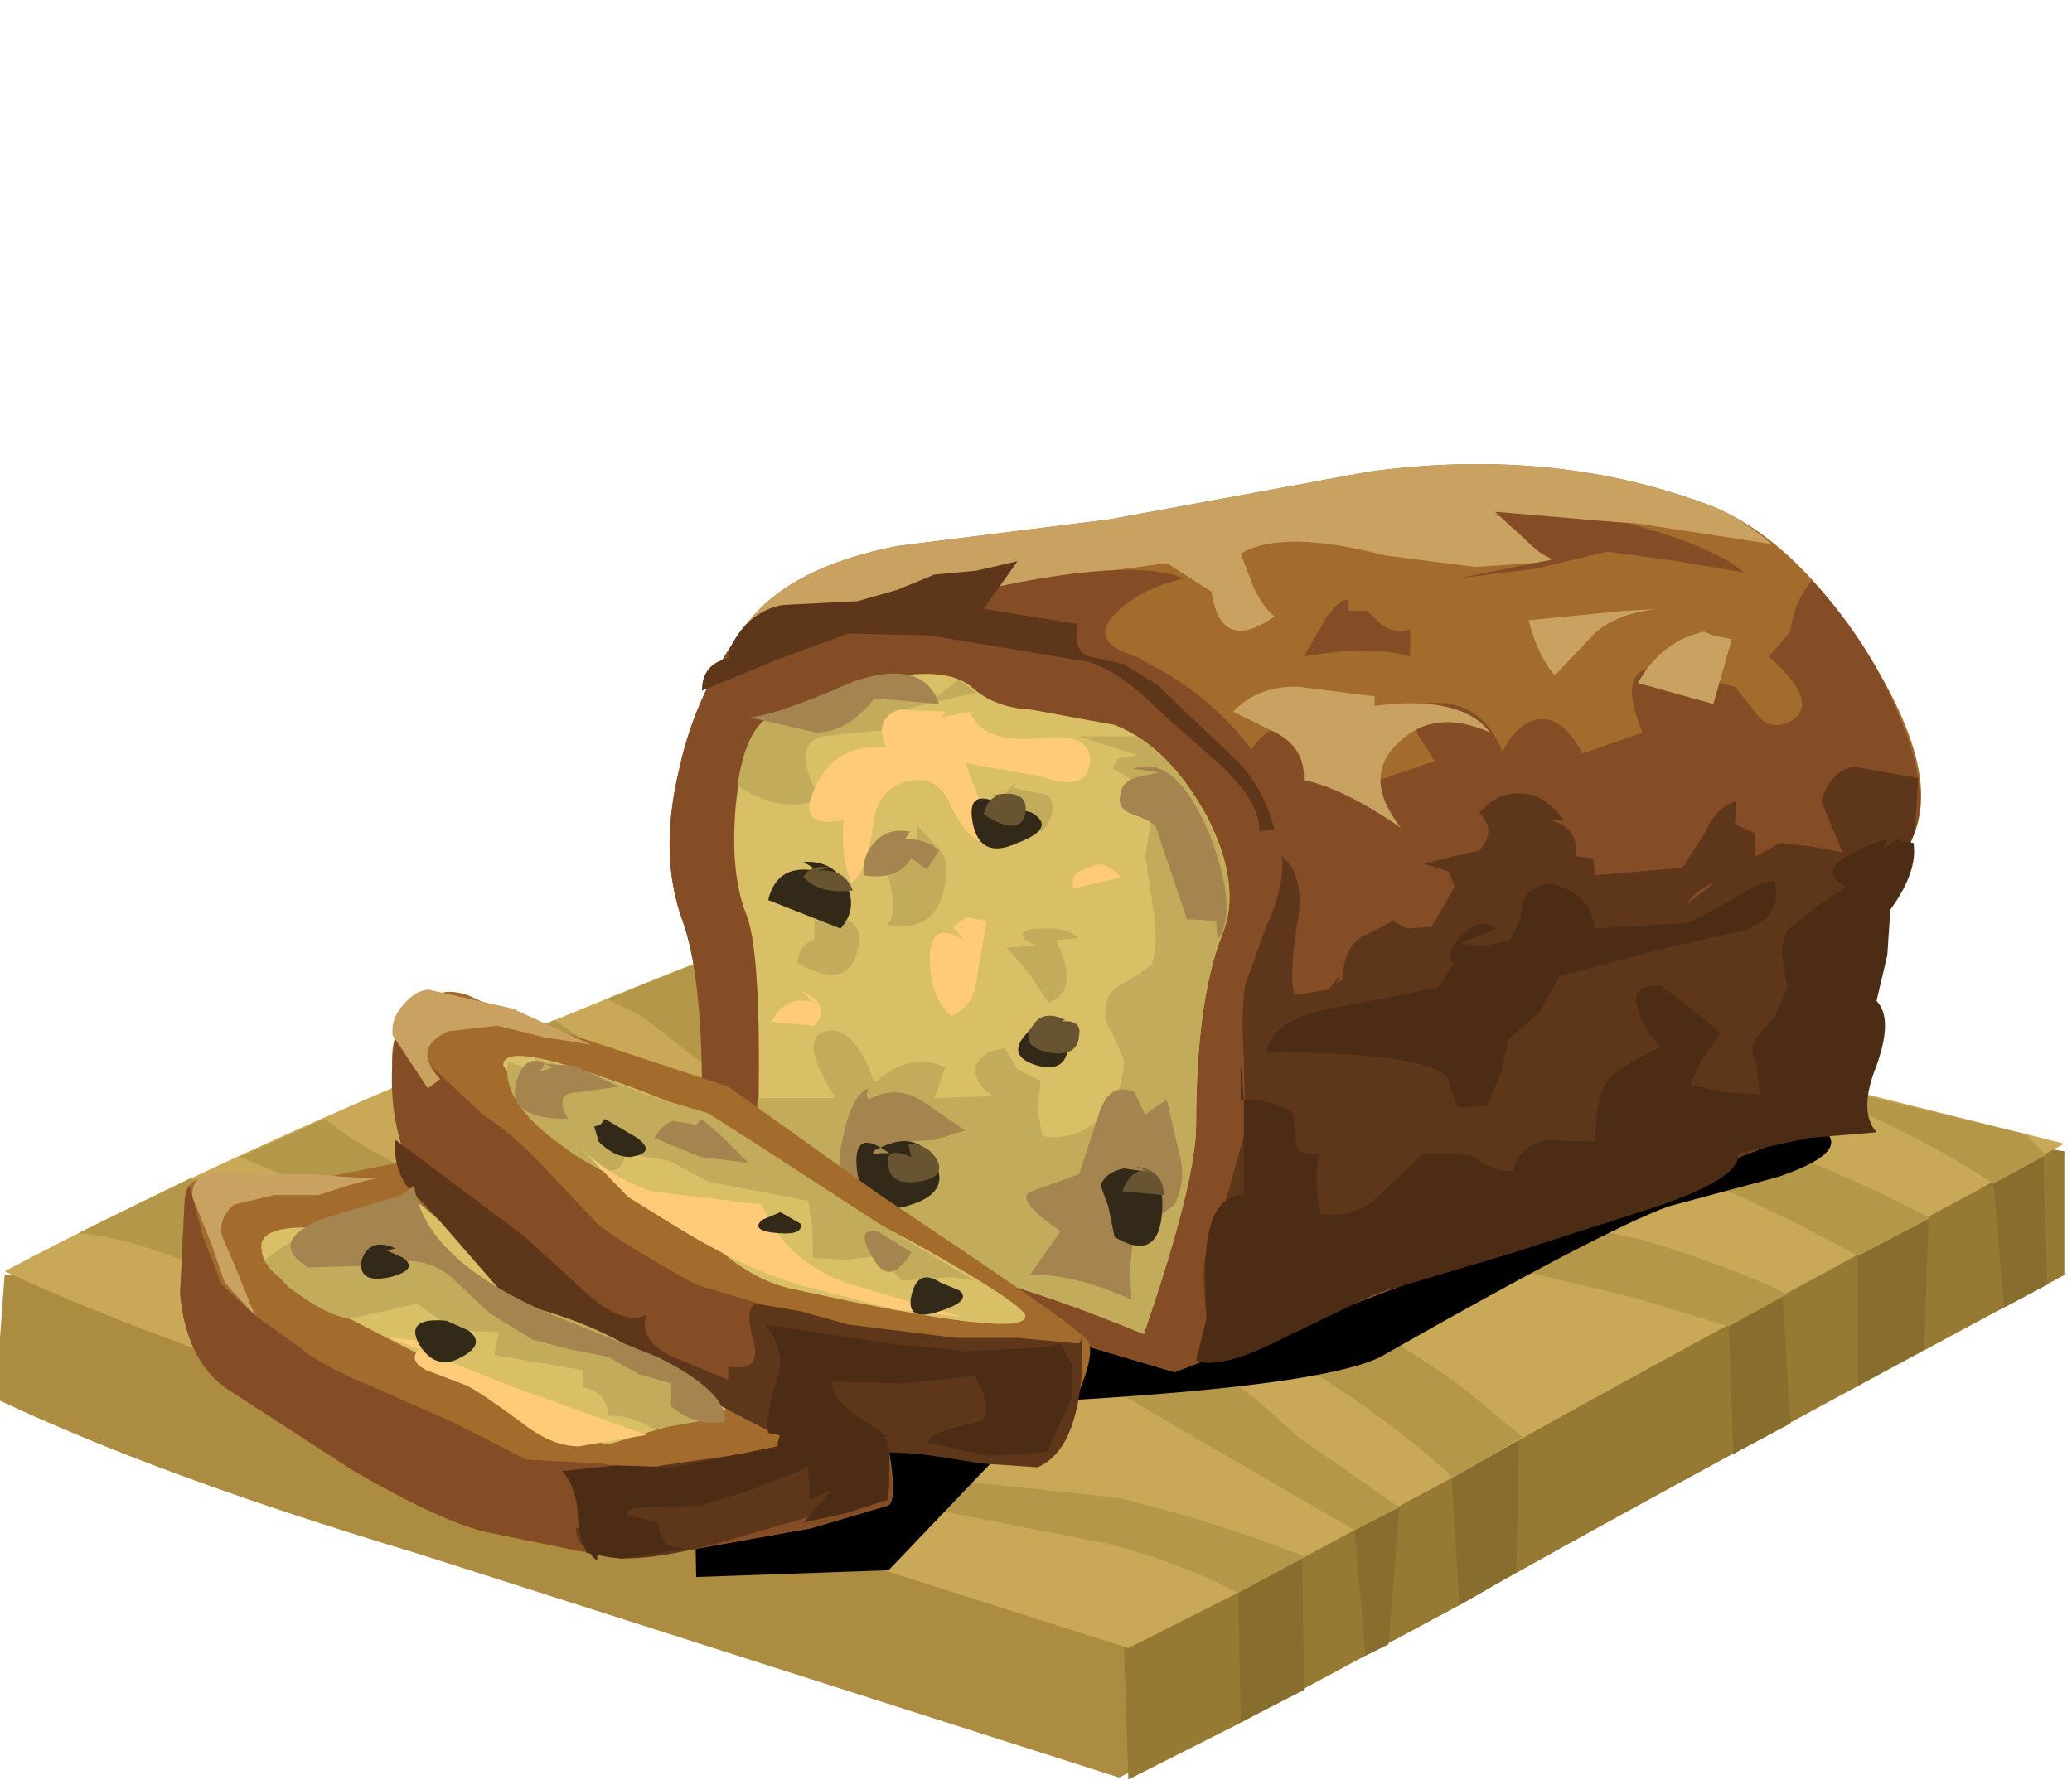 <?xml version="1.0" encoding="UTF-8" standalone="no"?>
<svg xmlns:xlink="http://www.w3.org/1999/xlink" height="38.1px" width="44.35px" xmlns="http://www.w3.org/2000/svg">
  <g transform="matrix(1.0, 0.0, 0.0, 1.0, 0.0, 0.0)">
    <use height="34.55" transform="matrix(0.659, 0.0, 0.0, 0.815, 0.0, 9.936)" width="67.05" xlink:href="#sprite0"/>
  </g>
  <defs>
    <g id="sprite0" transform="matrix(1.0, 0.0, 0.0, 1.0, 0.0, 7.75)">
      <use height="24.0" transform="matrix(1.0, 0.0, 0.0, 1.0, 0.0, 2.8)" width="67.05" xlink:href="#shape0"/>
      <use height="11.4" transform="matrix(1.25, 0.0, 0.0, 1.194, 22.55, 8.05)" width="29.55" xlink:href="#sprite1"/>
      <use height="28.8" transform="matrix(1.0, 0.0, 0.0, 1.0, 5.85, -7.75)" width="56.55" xlink:href="#shape2"/>
    </g>
    <g id="shape0" transform="matrix(1.0, 0.0, 0.0, 1.0, 0.0, -2.8)">
      <path d="M36.35 26.75 L13.5 20.85 Q5.25 18.85 0.0 16.85 L0.0 15.2 0.15 13.55 Q6.65 12.9 19.3 9.5 L30.6 6.2 66.8 13.55 Q52.1 19.85 47.15 22.15 L39.9 25.3 36.35 26.75" fill="#ab8c41" fill-rule="evenodd" stroke="none"/>
      <path d="M36.5 23.15 Q36.5 17.45 25.65 15.6 L14.85 14.9 28.2 10.95 Q34.7 10.35 33.45 8.25 L30.9 6.25 46.9 7.8 67.05 10.3 67.05 13.55 Q52.4 19.9 47.45 22.2 L40.2 25.35 36.65 26.8 36.5 23.15" fill="#967a33" fill-rule="evenodd" stroke="none"/>
      <path d="M56.15 14.9 L55.4 14.9 50.75 16.6 50.05 16.85 Q49.35 17.2 49.35 17.4 L49.25 21.35 47.45 22.2 47.4 22.2 47.15 18.85 46.05 18.6 45.4 19.4 45.45 19.65 45.1 23.25 44.35 23.55 44.0 20.25 42.3 20.9 42.35 24.45 40.3 25.3 40.2 21.15 46.7 11.3 65.6 10.0 66.35 10.1 66.5 13.8 65.1 14.4 64.75 11.15 62.65 11.75 62.5 15.5 60.35 16.45 60.35 13.05 57.85 13.45 58.15 17.45 56.3 18.25 56.15 14.9" fill="#876e2e" fill-rule="evenodd" stroke="none"/>
      <path d="M36.65 23.35 L13.75 17.45 Q5.5 15.45 0.15 13.45 6.95 10.55 15.5 7.7 24.05 4.8 30.9 2.8 L67.05 10.1 Q52.4 16.45 47.45 18.75 L40.2 21.9 36.65 23.35" fill="#c9a958" fill-rule="evenodd" stroke="none"/>
      <path d="M21.7 8.85 Q23.65 10.15 22.05 10.65 L17.15 10.5 Q14.2 9.8 12.7 8.65 L14.6 8.0 15.85 8.75 Q17.35 9.55 18.9 9.55 20.4 9.5 19.95 8.9 19.65 8.35 17.05 7.2 L18.0 6.85 21.7 8.85" fill="#b5974a" fill-rule="evenodd" stroke="none"/>
      <path d="M42.15 17.8 L45.45 19.65 44.0 20.25 39.3 18.05 34.45 15.75 Q32.7 14.9 24.9 14.25 L15.05 12.85 7.8 10.45 10.55 9.45 Q12.3 10.6 16.1 11.75 19.05 12.65 24.8 12.9 L32.45 13.45 37.4 14.95 Q39.75 15.95 42.15 17.8" fill="#b5974a" fill-rule="evenodd" stroke="none"/>
      <path d="M42.4 20.95 L40.2 21.9 Q38.35 21.1 35.95 20.6 L30.25 19.7 21.25 18.55 Q16.3 17.85 13.0 16.4 9.75 14.7 7.7 13.85 4.8 12.6 2.55 12.45 L6.2 11.0 Q9.75 12.25 11.2 13.05 13.2 14.25 15.5 15.15 18.3 16.3 22.95 17.65 26.75 18.75 30.5 18.9 L36.3 19.4 Q39.4 20.0 42.4 20.95" fill="#b5974a" fill-rule="evenodd" stroke="none"/>
      <path d="M35.1 12.0 Q42.7 13.65 47.5 16.5 L49.45 17.8 47.45 18.75 47.15 18.85 46.9 18.65 Q44.7 17.05 41.5 15.55 37.2 13.65 32.8 12.7 28.9 11.9 25.35 9.6 L20.85 6.75 19.7 6.3 22.5 5.4 24.8 7.5 Q28.05 10.5 35.1 12.0" fill="#b5974a" fill-rule="evenodd" stroke="none"/>
      <path d="M65.8 9.85 L66.45 10.4 64.75 11.15 Q62.35 9.85 57.8 8.3 L65.8 9.85" fill="#b5974a" fill-rule="evenodd" stroke="none"/>
      <path d="M38.55 4.4 L40.65 5.25 Q42.9 6.0 45.75 5.8 L51.0 6.9 47.4 6.9 42.6 6.65 Q39.95 6.35 37.6 5.25 L33.05 3.25 38.55 4.4" fill="#b5974a" fill-rule="evenodd" stroke="none"/>
      <path d="M60.35 13.05 Q55.4 10.85 51.75 10.05 L45.35 9.45 40.15 8.95 35.95 7.3 31.3 5.1 Q29.45 4.3 27.4 3.85 L29.05 3.35 32.15 4.3 36.1 6.0 Q39.35 7.4 41.35 7.8 L47.75 8.5 55.7 9.7 Q59.0 10.5 62.7 12.05 L60.35 13.05" fill="#b5974a" fill-rule="evenodd" stroke="none"/>
      <path d="M53.25 12.6 Q56.3 13.35 58.05 14.05 L56.15 14.9 53.1 14.15 45.1 12.6 Q39.45 11.4 36.7 10.4 34.15 9.5 31.65 8.15 L27.8 6.15 Q26.15 5.5 23.85 4.95 L26.65 4.1 28.45 4.9 38.05 9.6 Q40.2 10.65 45.1 11.3 L53.25 12.6" fill="#b5974a" fill-rule="evenodd" stroke="none"/>
      <path d="M22.5 16.3 Q21.4 15.15 25.1 15.35 29.8 15.65 33.45 16.65 L28.8 16.05 Q25.9 16.0 25.55 16.45 25.25 16.85 26.65 17.1 L29.3 17.3 Q30.9 17.45 28.85 16.65 L30.5 16.95 33.0 17.6 Q34.1 18.05 32.5 18.3 L27.35 18.0 Q23.5 17.45 22.5 16.3" fill="#b5974a" fill-rule="evenodd" stroke="none"/>
    </g>
    <g id="sprite1" transform="matrix(1.0, 0.0, 0.0, 1.0, 0.0, 0.0)">
      <use height="11.4" transform="matrix(1.0, 0.0, 0.0, 1.0, 0.0, 0.0)" width="29.55" xlink:href="#shape1"/>
    </g>
    <g id="shape1" transform="matrix(1.0, 0.0, 0.0, 1.0, 0.0, 0.0)">
      <path d="M28.15 2.45 L25.3 3.1 Q23.55 3.65 17.95 6.35 16.7 7.0 9.95 7.35 8.2 8.25 7.7 8.75 L5.05 11.1 0.05 11.25 0.0 9.0 6.95 5.85 27.55 0.0 29.45 1.5 Q29.9 1.95 28.15 2.45" fill="#000000" fill-rule="evenodd" stroke="none"/>
    </g>
    <g id="shape2" transform="matrix(1.0, 0.0, 0.0, 1.0, -5.85, 7.75)">
      <path d="M60.55 9.2 L38.15 16.1 22.65 12.4 Q23.2 6.5 22.15 4.2 21.4 2.5 22.05 0.3 22.6 -1.8 24.25 -3.55 25.65 -5.05 29.15 -5.6 L36.05 -6.3 44.45 -7.55 Q50.3 -8.2 55.25 -6.75 58.15 -5.95 60.6 -2.85 63.0 0.2 62.2 1.9 L61.05 4.2 60.55 9.2" fill="#a36b2c" fill-rule="evenodd" stroke="none"/>
      <path d="M57.45 -2.7 L58.15 -3.35 Q58.25 -4.1 58.85 -4.7 60.7 -3.1 61.65 -1.2 62.7 0.75 62.2 1.9 L61.05 4.2 60.55 9.2 38.15 16.1 24.75 12.9 23.9 10.8 22.8 8.75 Q22.8 5.65 22.15 4.2 21.4 2.5 22.05 0.3 22.6 -1.8 24.25 -3.55 L25.95 -4.7 Q27.65 -5.1 29.1 -4.7 30.85 -4.3 30.9 -3.05 33.0 -3.95 36.1 -2.95 39.0 -2.05 40.65 -0.25 41.4 -1.25 43.45 -0.9 L43.8 -0.05 44.25 0.7 46.6 0.05 46.05 -0.65 45.85 -1.4 Q48.0 -1.8 48.8 -0.2 49.35 -1.05 50.1 -1.05 50.8 -1.05 51.4 -0.15 L53.35 -0.7 Q52.45 -2.45 53.9 -2.4 L56.35 -1.9 57.0 -1.25 Q57.4 -0.75 58.05 -0.95 59.25 -1.4 57.45 -2.7" fill="#854d25" fill-rule="evenodd" stroke="none"/>
      <path d="M31.85 13.6 L27.35 12.4 24.55 11.6 Q24.85 5.35 24.25 4.1 23.7 3.0 23.9 1.2 24.15 -0.8 25.1 -1.15 30.15 -2.85 31.55 -1.9 32.3 -1.35 33.5 -1.3 L36.2 -0.9 Q37.95 -0.35 39.2 1.5 40.35 3.3 39.7 4.6 38.85 6.35 38.85 9.6 38.85 11.1 37.15 15.1 34.15 14.1 31.85 13.6" fill="#d9c067" fill-rule="evenodd" stroke="none"/>
      <path d="M55.25 -6.75 Q56.3 -6.5 57.55 -5.65 L53.1 -6.2 48.55 -6.4 Q50.2 -6.5 50.75 -5.2 L47.9 -5.05 45.0 -5.35 Q41.65 -6.05 40.3 -5.4 L40.7 -4.55 Q41.0 -4.0 41.4 -3.75 39.65 -2.75 39.35 -4.4 L37.9 -5.15 36.05 -4.95 34.15 -4.65 Q35.15 -3.25 35.65 -2.95 34.75 -2.25 33.7 -2.65 L31.85 -3.45 30.1 -3.4 28.6 -3.6 Q26.5 -2.95 24.25 -2.95 L24.25 -3.15 23.95 -3.15 24.25 -3.55 Q25.65 -5.05 29.15 -5.6 L36.05 -6.3 44.45 -7.55 Q50.3 -8.2 55.25 -6.75" fill="#c9a160" fill-rule="evenodd" stroke="none"/>
      <path d="M30.35 -4.15 Q36.5 -5.4 38.45 -4.75 36.95 -4.45 36.2 -3.8 35.3 -3.05 37.05 -2.65 L37.65 -1.0 Q36.1 -1.95 31.55 -2.55 L25.4 -2.4 25.4 -2.9 27.85 -3.1 30.3 -3.45 30.35 -4.15" fill="#854d25" fill-rule="evenodd" stroke="none"/>
      <path d="M54.5 -5.2 L52.2 -5.45 49.85 -5.0 47.35 -4.75 50.45 -5.25 Q50.05 -5.35 49.5 -5.8 L48.55 -6.5 52.85 -6.2 Q55.65 -5.6 56.65 -4.9 L54.5 -5.2" fill="#854d25" fill-rule="evenodd" stroke="none"/>
      <path d="M43.8 -3.9 L44.4 -3.9 44.85 -3.55 Q45.2 -3.3 45.8 -3.4 L45.8 -2.7 Q44.55 -3.0 42.35 -2.7 L43.1 -3.75 Q43.9 -4.55 43.8 -3.9" fill="#854d25" fill-rule="evenodd" stroke="none"/>
      <path d="M44.65 -1.65 L44.65 -1.4 Q47.45 -1.7 48.4 -0.7 46.6 -1.35 45.45 -0.45 44.2 0.45 45.5 1.8 43.6 0.75 42.35 0.55 42.4 -0.35 41.3 -0.75 L40.05 -1.25 Q40.9 -1.95 42.2 -1.9 L44.65 -1.65" fill="#c9a160" fill-rule="evenodd" stroke="none"/>
      <path d="M49.65 -3.65 L52.8 -3.9 52.85 -3.9 53.9 -3.95 Q52.6 -3.85 51.85 -3.35 L50.5 -2.2 Q49.95 -2.7 49.65 -3.65" fill="#c9a160" fill-rule="evenodd" stroke="none"/>
      <path d="M55.35 -3.35 L55.65 -3.25 56.25 -3.15 55.65 -1.45 53.2 -2.0 Q53.95 -3.1 55.35 -3.35" fill="#c9a160" fill-rule="evenodd" stroke="none"/>
      <path d="M57.8 2.2 L58.9 2.3 59.85 2.45 59.15 1.1 Q59.5 0.25 60.25 0.2 L62.3 0.5 62.2 1.9 61.05 4.2 60.55 9.2 39.3 15.7 Q39.0 13.4 39.15 13.1 39.25 12.55 39.85 11.5 L40.45 9.75 40.4 7.85 Q40.3 6.6 40.45 5.9 L41.15 4.35 Q41.7 3.4 41.65 2.55 42.4 3.1 42.15 4.25 41.85 5.75 42.05 6.2 L43.15 6.05 43.55 5.65 43.4 5.9 Q44.5 5.2 45.5 5.55 45.95 4.85 48.9 4.3 51.8 3.75 52.55 4.25 53.35 3.3 54.65 3.9 L56.05 3.0 57.8 2.2" fill="#5e371b" fill-rule="evenodd" stroke="none"/>
      <path d="M54.65 2.85 L55.4 1.9 Q55.75 1.25 56.4 1.1 L56.35 1.7 57.0 1.95 57.0 3.2 55.65 3.25 Q54.9 3.5 54.65 4.05 52.85 4.0 49.15 4.95 45.45 5.95 43.6 5.9 43.6 5.05 44.15 4.7 L45.25 4.25 45.7 4.45 46.5 4.4 47.25 3.35 47.05 2.95 46.25 2.75 47.2 2.55 48.05 2.4 Q48.45 2.05 48.3 1.7 L48.05 1.4 Q48.6 0.9 49.3 0.9 50.1 0.85 50.8 1.6 L50.35 1.6 50.7 1.7 Q51.25 1.95 51.2 2.55 L51.75 2.6 51.8 3.05 54.65 2.85" fill="#5e371b" fill-rule="evenodd" stroke="none"/>
      <path d="M36.15 0.25 Q36.25 -0.05 36.5 -0.05 L36.95 -0.1 35.05 -0.6 36.9 -0.6 Q38.45 0.2 39.35 1.8 40.3 3.45 39.7 4.6 38.85 6.35 38.85 9.6 38.85 11.1 37.15 15.1 34.15 14.1 31.85 13.6 L27.35 12.4 24.55 11.6 24.6 8.9 27.15 8.9 Q25.9 7.35 26.8 7.15 27.75 6.95 28.4 8.5 29.6 7.65 30.7 8.1 L30.35 8.9 32.25 8.85 Q31.6 8.5 31.7 8.05 31.9 7.65 32.65 7.6 L33.05 8.15 33.8 8.45 33.7 9.2 33.85 9.9 Q34.95 10.05 35.75 9.4 36.5 8.75 36.5 7.9 L36.1 7.15 Q35.75 6.75 36.0 6.25 36.1 6.0 36.7 5.8 L37.4 5.4 Q37.65 4.85 37.45 3.9 L37.2 2.55 37.45 1.25 Q37.4 0.8 36.15 0.25" fill="#c2ac5c" fill-rule="evenodd" stroke="none"/>
      <path d="M33.65 4.9 L33.3 4.75 Q33.0 4.45 33.8 4.45 34.65 4.4 35.0 4.7 L34.3 4.75 Q35.1 6.1 34.05 6.4 L33.4 5.6 32.7 4.95 33.65 4.9" fill="#c2ac5c" fill-rule="evenodd" stroke="none"/>
      <path d="M31.15 -2.1 L31.7 -1.75 29.05 -1.25 29.15 -0.8 26.7 -0.6 Q25.65 -0.35 26.65 1.05 25.35 1.45 23.95 0.7 24.25 -0.9 25.1 -1.15 L28.85 -2.2 Q29.9 -2.1 30.35 -1.6 L31.15 -2.1" fill="#c2ac5c" fill-rule="evenodd" stroke="none"/>
      <path d="M29.8 2.1 L29.8 1.75 30.55 2.4 Q30.85 2.75 30.7 3.25 30.45 4.6 28.8 4.35 29.2 4.1 28.8 2.9 28.5 2.0 29.8 2.1" fill="#c2ac5c" fill-rule="evenodd" stroke="none"/>
      <path d="M33.05 0.6 L32.9 0.75 34.05 0.95 Q34.4 1.35 33.85 1.9 33.0 1.8 32.7 1.4 32.3 1.0 33.05 0.6" fill="#c2ac5c" fill-rule="evenodd" stroke="none"/>
      <path d="M26.45 4.75 L26.45 4.25 Q28.2 3.95 27.85 5.05 27.5 6.1 25.9 5.35 25.95 4.85 26.45 4.75" fill="#c2ac5c" fill-rule="evenodd" stroke="none"/>
      <path d="M30.7 -1.25 L30.6 -1.1 31.5 -1.25 Q31.9 -0.4 33.8 -0.55 35.45 -0.7 35.4 0.05 35.35 0.9 33.8 0.45 L31.35 0.1 31.85 1.15 32.05 2.2 Q31.5 2.2 30.9 1.25 30.45 0.35 29.4 0.6 28.45 0.8 28.35 1.8 28.15 2.95 27.65 3.25 27.3 2.55 27.4 1.6 25.8 1.85 26.5 0.7 27.2 -0.45 28.8 -0.3 28.35 -1.05 29.2 -1.3 L30.7 -1.25" fill="#ffcb79" fill-rule="evenodd" stroke="none"/>
      <path d="M31.3 4.75 L30.95 4.4 31.4 4.15 32.05 4.25 31.75 5.6 Q31.7 6.45 30.9 6.75 30.2 6.25 30.2 5.25 30.2 4.2 31.3 4.75" fill="#ffcb79" fill-rule="evenodd" stroke="none"/>
      <path d="M35.65 2.75 Q36.1 2.8 36.4 3.1 L34.85 3.4 Q34.8 3.05 35.05 2.95 L35.65 2.75" fill="#ffcb79" fill-rule="evenodd" stroke="none"/>
      <path d="M26.45 6.4 L26.05 6.1 Q27.05 6.45 26.45 7.0 L25.05 6.9 Q25.55 6.15 26.45 6.4" fill="#ffcb79" fill-rule="evenodd" stroke="none"/>
      <path d="M29.55 1.9 L29.4 2.1 Q30.1 2.1 30.5 2.4 L30.1 2.9 29.6 2.6 Q29.15 3.2 28.05 3.05 28.0 2.5 28.45 2.15 28.85 1.8 29.55 1.9" fill="#a6844f" fill-rule="evenodd" stroke="none"/>
      <path d="M24.35 -1.1 Q25.2 -1.15 27.75 -2.05 30.0 -2.65 30.5 -1.45 L28.4 -1.6 Q27.55 -0.7 26.5 -0.7 L24.35 -1.1" fill="#a6844f" fill-rule="evenodd" stroke="none"/>
      <path d="M37.65 0.35 L36.8 0.25 Q38.15 -0.15 39.25 1.9 40.25 3.95 39.55 4.75 L39.5 4.25 38.55 4.2 37.55 1.8 Q37.5 1.65 36.8 1.45 36.25 1.3 36.4 0.9 36.45 0.55 37.05 0.45 L37.65 0.35" fill="#a6844f" fill-rule="evenodd" stroke="none"/>
      <path d="M36.85 8.75 L37.2 9.35 Q37.4 9.2 37.9 8.95 L38.3 10.35 Q38.55 11.05 38.15 11.7 L37.5 12.1 Q36.95 12.3 36.8 12.6 L36.7 13.4 36.75 14.2 Q34.85 13.5 33.45 13.55 L34.45 12.4 Q32.9 11.55 33.5 11.35 L35.05 10.9 35.7 9.3 Q36.05 8.45 36.85 8.75" fill="#a6844f" fill-rule="evenodd" stroke="none"/>
      <path d="M31.35 9.75 L30.35 10.0 29.3 10.05 Q29.05 10.2 29.25 10.85 29.45 11.35 28.4 11.4 26.95 11.45 27.35 10.05 27.65 8.8 28.2 8.65 L28.15 8.8 28.2 8.95 Q29.05 8.55 29.9 8.95 L31.35 9.75" fill="#a6844f" fill-rule="evenodd" stroke="none"/>
      <path d="M24.7 9.6 L24.55 9.4 Q25.3 9.5 25.7 9.9 25.1 10.55 24.15 10.4 24.05 10.05 24.25 9.85 L24.7 9.6" fill="#a6844f" fill-rule="evenodd" stroke="none"/>
      <path d="M37.4 10.85 L37.25 10.9 Q37.8 10.9 37.75 11.85 37.65 13.25 36.2 12.55 L36.0 11.75 35.75 11.2 Q35.9 10.85 36.5 10.75 L37.4 10.85" fill="#332918" fill-rule="evenodd" stroke="none"/>
      <path d="M28.6 10.2 Q29.75 9.75 30.3 10.5 30.95 11.35 29.6 11.7 28.2 12.1 27.85 10.9 27.65 9.75 28.6 10.2 L28.45 10.25 Q28.2 10.4 28.6 10.35 L28.9 10.35 28.6 10.2" fill="#332918" fill-rule="evenodd" stroke="none"/>
      <path d="M34.45 6.85 Q34.75 7.05 34.7 7.5 34.65 8.25 33.7 8.05 32.65 7.8 33.35 7.2 33.75 6.8 34.35 6.85 L34.45 6.85" fill="#332918" fill-rule="evenodd" stroke="none"/>
      <path d="M26.6 2.95 L26.1 2.7 Q27.0 2.65 27.45 3.25 27.9 3.9 27.3 4.45 L24.95 3.7 Q25.25 2.7 26.6 2.95" fill="#332918" fill-rule="evenodd" stroke="none"/>
      <path d="M32.55 1.2 L33.5 1.4 Q34.35 1.8 33.05 2.2 31.85 2.65 31.6 1.7 31.35 0.7 32.55 1.2" fill="#332918" fill-rule="evenodd" stroke="none"/>
      <path d="M27.0 2.85 L26.4 2.95 Q27.4 2.8 27.7 3.45 26.6 3.55 26.1 3.1 26.3 2.75 27.0 2.85" fill="#695431" fill-rule="evenodd" stroke="none"/>
      <path d="M31.95 1.45 Q32.1 0.95 32.55 0.95 L32.25 0.95 Q33.45 0.75 33.3 1.45 33.1 2.05 31.95 1.45" fill="#695431" fill-rule="evenodd" stroke="none"/>
      <path d="M37.4 10.85 L36.9 10.7 Q37.8 10.8 37.8 11.45 L36.45 11.35 Q36.8 10.65 37.4 10.85" fill="#695431" fill-rule="evenodd" stroke="none"/>
      <path d="M29.6 10.45 L29.5 10.1 Q30.15 10.1 30.45 10.55 30.7 11.0 29.8 11.1 28.9 11.2 28.85 10.65 28.75 10.15 29.6 10.45" fill="#695431" fill-rule="evenodd" stroke="none"/>
      <path d="M34.6 6.85 L34.35 6.9 Q35.15 6.8 35.05 7.25 35.0 7.85 34.05 7.7 33.15 7.55 33.5 7.05 33.85 6.55 34.6 6.85" fill="#695431" fill-rule="evenodd" stroke="none"/>
      <path d="M59.95 3.35 Q59.05 2.95 60.1 2.5 60.6 2.25 61.3 2.1 L61.15 2.35 61.75 2.05 61.7 2.15 62.15 2.2 Q62.3 2.95 61.4 3.95 L61.3 5.15 60.95 6.35 Q61.5 6.8 60.95 8.05 60.35 9.25 60.95 9.8 L58.75 9.95 56.45 10.35 Q56.6 11.05 53.25 11.9 L49.0 13.0 44.65 14.05 41.7 15.2 Q39.65 16.05 38.85 15.8 L39.2 14.65 39.15 13.45 Q39.15 11.45 40.4 11.45 L40.4 8.95 Q41.5 8.95 42.0 9.3 L42.1 10.05 Q42.1 10.45 42.85 10.35 42.65 11.05 42.9 11.95 44.1 12.05 44.8 11.45 L46.25 10.35 47.8 10.4 Q48.6 10.9 49.15 10.8 49.3 10.2 50.2 10.0 L51.8 10.05 Q51.85 8.8 52.2 8.45 52.45 8.15 53.95 7.55 53.35 7.1 53.2 6.55 52.9 5.9 53.95 5.95 L54.85 6.5 55.9 7.2 55.3 7.85 54.9 8.55 56.05 8.75 57.15 8.8 57.05 8.0 Q56.8 7.7 57.05 7.3 L57.65 6.75 58.05 6.0 57.9 5.25 Q57.8 4.85 58.1 4.45 L59.05 3.85 59.95 3.35 M40.4 8.95 L40.3 8.95 40.3 8.0 40.4 8.95" fill="#4d2c15" fill-rule="evenodd" stroke="none"/>
      <path d="M54.85 4.3 L56.25 3.7 Q57.1 3.2 57.65 3.2 57.9 4.15 56.65 4.5 L54.4 4.9 50.65 5.7 50.0 6.65 49.0 7.35 48.75 8.25 48.3 9.1 47.35 9.15 47.0 8.35 Q46.25 7.7 41.15 7.7 41.25 6.8 43.55 6.5 L46.7 6.0 47.2 5.4 Q47.0 5.05 47.25 4.85 48.0 4.05 48.6 4.45 L47.4 4.85 48.25 4.9 49.05 4.75 49.4 4.15 Q49.45 3.65 49.6 3.55 50.1 3.1 50.85 3.4 51.7 3.7 51.8 4.45 L54.85 4.3" fill="#4d2c15" fill-rule="evenodd" stroke="none"/>
      <path d="M37.6 -1.95 L38.5 -1.25 40.25 0.1 Q41.05 0.8 41.4 1.85 L40.9 1.9 Q40.95 1.05 39.35 -0.05 L37.55 -1.35 Q36.45 -2.25 35.4 -2.55 L32.8 -2.9 30.2 -3.25 27.55 -3.3 25.2 -2.6 22.8 -1.8 Q22.8 -2.5 23.65 -2.65 L23.65 -2.8 Q24.2 -3.85 25.4 -4.05 L27.85 -4.15 29.15 -4.45 30.35 -4.85 31.7 -4.95 33.05 -5.2 31.95 -3.95 35.0 -3.55 Q34.85 -2.85 35.35 -2.7 L36.5 -2.5 37.6 -1.95" fill="#5e371b" fill-rule="evenodd" stroke="none"/>
      <path d="M31.9 13.25 Q35.0 14.95 35.3 15.25 35.8 15.7 34.0 18.3 L33.4 18.4 32.35 18.25 28.75 17.6 Q29.2 19.45 28.85 19.6 L26.35 20.2 22.2 20.8 Q20.5 21.0 18.8 20.8 L15.8 20.3 Q14.4 20.05 11.5 18.7 L7.3 16.5 Q6.05 15.75 5.85 14.05 L6.0 11.55 Q6.05 10.85 7.5 10.9 L9.85 11.1 13.55 10.5 Q12.9 9.35 12.75 8.1 12.65 7.3 13.2 6.75 L13.85 6.4 Q14.3 5.95 15.2 6.2 L16.55 6.7 23.65 8.6 28.5 11.4 31.9 13.25" fill="#a36b2c" fill-rule="evenodd" stroke="none"/>
      <path d="M29.8 12.75 Q33.1 14.25 33.3 14.6 33.5 15.3 25.65 13.9 24.35 13.65 23.1 12.7 21.6 11.55 20.3 11.1 18.5 10.5 17.3 9.2 L16.35 8.05 Q16.3 7.4 19.75 8.4 23.2 9.35 24.85 10.4 25.8 11.05 29.8 12.75" fill="#d9c067" fill-rule="evenodd" stroke="none"/>
      <path d="M13.45 11.55 L14.9 12.55 Q16.6 13.7 17.8 14.3 L23.85 17.0 19.75 18.0 17.8 17.65 15.9 16.55 Q11.5 14.8 9.9 14.05 8.55 13.45 8.5 12.9 8.35 12.3 9.9 12.3 12.1 12.3 13.45 11.55" fill="#d9c067" fill-rule="evenodd" stroke="none"/>
      <path d="M34.75 15.4 L35.0 15.45 Q34.75 17.4 34.15 18.0 33.65 18.55 32.7 18.35 L31.05 17.95 29.2 17.9 27.2 17.85 25.4 17.3 23.6 16.55 21.05 15.8 Q20.55 15.65 20.15 15.35 L19.4 14.85 15.35 12.6 Q14.2 12.0 13.9 11.7 L13.15 10.4 Q12.5 9.0 12.85 7.2 L14.25 8.25 15.7 9.35 Q16.6 9.8 17.65 10.7 L19.4 12.2 Q19.95 12.6 22.6 13.8 L24.65 14.3 Q26.05 14.6 26.1 15.05 L30.45 15.6 34.75 15.4" fill="#854d25" fill-rule="evenodd" stroke="none"/>
      <path d="M35.05 15.35 L35.15 15.2 35.15 15.95 Q35.0 18.15 33.7 18.6 L31.9 18.5 29.9 18.25 26.4 18.1 Q25.7 18.0 23.1 16.85 L19.65 15.55 Q17.65 14.8 16.35 14.05 L14.25 12.1 13.2 11.2 Q12.75 10.65 12.85 10.0 L17.05 12.55 18.95 13.95 Q20.2 14.9 21.0 14.6 20.7 15.25 21.85 15.7 L23.65 16.3 23.65 15.95 Q24.7 16.1 24.5 15.35 24.15 14.45 24.55 14.3 L26.0 14.5 27.55 14.85 31.05 15.2 33.05 15.2 35.05 15.35" fill="#5e371b" fill-rule="evenodd" stroke="none"/>
      <path d="M34.0 15.45 L34.45 15.35 34.85 15.95 34.8 16.8 34.0 18.2 32.1 18.3 30.1 17.95 Q30.25 17.65 31.6 17.45 32.45 17.3 31.65 16.2 L29.3 16.4 27.0 16.35 Q27.05 16.8 27.75 17.2 L28.85 17.8 26.85 17.9 24.95 17.7 Q24.85 17.25 25.25 16.25 25.55 15.55 24.85 14.85 L28.9 15.35 31.35 15.55 34.0 15.45" fill="#4d2c15" fill-rule="evenodd" stroke="none"/>
      <path d="M31.65 13.7 L30.9 13.6 29.3 13.7 28.95 13.4 28.6 13.05 27.45 13.15 26.4 13.1 26.4 12.45 26.25 11.6 23.0 11.1 21.75 10.55 20.3 10.35 Q20.2 11.35 18.25 10.15 16.25 9.0 16.5 7.95 L17.55 8.2 17.35 7.85 19.2 8.25 21.15 8.85 23.0 9.3 24.65 10.15 28.55 12.2 31.65 13.7" fill="#c2ac5c" fill-rule="evenodd" stroke="none"/>
      <path d="M19.15 10.45 L18.85 10.2 Q19.85 11.0 21.15 11.35 L24.75 11.7 Q25.4 13.1 27.45 13.75 L31.25 14.65 29.05 14.45 26.65 13.95 Q24.55 13.6 21.6 12.1 L20.4 11.5 19.15 10.45" fill="#ffcb79" fill-rule="evenodd" stroke="none"/>
      <path d="M17.7 8.0 L18.65 8.05 20.1 8.6 18.8 8.75 Q17.95 8.75 18.45 9.45 16.5 9.45 16.75 8.55 17.0 7.7 17.7 8.0 L17.55 8.2 17.95 8.1 17.7 8.0" fill="#a6844f" fill-rule="evenodd" stroke="none"/>
      <path d="M22.6 9.6 L22.8 9.45 23.5 9.95 24.3 10.6 22.75 10.45 21.25 9.95 Q21.5 9.6 21.85 9.5 L22.6 9.6" fill="#a6844f" fill-rule="evenodd" stroke="none"/>
      <path d="M28.5 12.4 L29.6 12.95 Q28.9 13.9 28.35 13.1 27.75 12.3 28.5 12.4" fill="#a6844f" fill-rule="evenodd" stroke="none"/>
      <path d="M9.5 12.65 L11.3 12.2 12.1 12.1 12.4 12.0 Q13.2 11.5 13.55 12.0 L14.15 13.2 Q14.65 13.8 17.3 14.4 21.35 15.3 23.0 17.35 L21.25 17.6 Q20.4 17.2 19.75 17.25 19.75 16.65 18.95 16.5 L18.95 16.05 16.05 15.65 16.2 15.05 14.75 15.0 13.55 14.3 11.35 14.7 Q10.55 14.6 9.35 13.85 L8.6 13.2 Q8.6 13.1 9.5 12.65" fill="#c2ac5c" fill-rule="evenodd" stroke="none"/>
      <path d="M13.05 11.45 L13.45 11.2 Q13.8 13.2 18.1 14.65 L21.35 15.7 Q23.6 16.6 23.55 17.4 22.6 17.55 21.8 17.0 L21.8 16.4 20.75 16.15 19.75 15.7 18.5 15.5 17.3 15.25 15.9 14.55 14.65 13.6 Q13.7 12.95 12.2 13.3 L10.0 13.35 Q8.65 12.65 10.55 12.05 L13.05 11.45" fill="#a6844f" fill-rule="evenodd" stroke="none"/>
      <path d="M13.9 15.3 L13.6 15.5 16.7 16.5 21.0 17.75 18.8 18.05 Q17.9 18.05 16.9 17.4 15.55 16.6 15.15 16.45 L13.85 16.05 Q13.25 15.8 13.6 15.5 L12.65 15.2 13.9 15.3" fill="#ffcb79" fill-rule="evenodd" stroke="none"/>
      <path d="M7.3 16.5 Q6.05 15.75 5.85 14.05 L6.0 11.55 6.1 11.25 6.15 11.2 6.6 12.55 7.2 13.8 8.35 14.65 9.65 15.4 Q10.45 15.95 12.15 16.5 L14.8 17.45 17.1 18.4 19.55 18.5 21.7 18.8 23.85 19.0 25.2 18.4 26.6 18.35 26.1 18.1 26.95 17.75 Q27.5 17.6 27.75 18.05 L28.8 18.0 Q29.15 19.45 28.85 19.6 L26.35 20.2 22.2 20.8 Q20.5 21.0 18.8 20.8 L15.8 20.3 Q14.4 20.05 11.5 18.7 L7.3 16.5" fill="#854d25" fill-rule="evenodd" stroke="none"/>
      <path d="M25.4 18.1 L25.4 17.85 27.75 17.75 Q29.1 18.2 28.85 19.3 L23.3 20.6 Q18.8 21.55 18.7 20.2 L18.95 20.2 Q18.45 19.15 21.5 18.55 L25.4 18.1" fill="#5e371b" fill-rule="evenodd" stroke="none"/>
      <path d="M28.05 17.45 L28.05 17.7 Q28.8 17.55 28.9 18.2 L28.85 19.45 27.5 19.8 26.1 20.05 27.0 19.2 26.3 19.45 26.25 18.6 24.55 19.15 22.8 19.6 19.4 19.7 19.4 21.05 Q19.0 20.85 18.8 19.95 18.7 19.05 18.25 18.7 L20.0 18.55 21.9 18.6 25.25 18.05 Q25.3 17.4 26.35 17.4 L28.05 17.45" fill="#4d2c15" fill-rule="evenodd" stroke="none"/>
      <path d="M19.5 9.6 L19.65 9.45 20.7 9.95 Q21.35 10.35 20.45 10.45 19.95 10.45 19.45 10.05 L19.3 9.65 19.5 9.6" fill="#332918" fill-rule="evenodd" stroke="none"/>
      <path d="M25.35 11.9 L26.0 12.2 Q26.1 12.5 25.3 12.45 24.35 12.4 24.75 12.1 L25.35 11.9" fill="#332918" fill-rule="evenodd" stroke="none"/>
      <path d="M14.5 14.75 L15.2 15.0 Q15.8 15.35 15.0 15.7 14.15 16.1 13.6 15.35 13.15 14.65 14.5 14.75" fill="#332918" fill-rule="evenodd" stroke="none"/>
      <path d="M12.85 12.85 L12.55 12.9 13.1 13.1 Q13.6 13.4 12.7 13.6 11.6 13.8 11.75 13.15 12.0 12.55 12.85 12.85" fill="#332918" fill-rule="evenodd" stroke="none"/>
      <path d="M30.55 13.75 L31.15 13.95 Q31.55 14.2 30.7 14.45 29.4 14.85 29.6 14.1 29.8 13.35 30.55 13.75" fill="#332918" fill-rule="evenodd" stroke="none"/>
      <path d="M20.55 19.5 L20.85 19.6 Q20.5 19.6 20.35 19.85 L21.35 20.05 21.45 20.35 21.6 20.6 Q22.05 20.85 23.35 20.6 L20.2 21.0 19.05 20.85 18.8 20.25 18.75 19.65 Q19.4 19.3 20.0 19.3 L20.55 19.5" fill="#4d2c15" fill-rule="evenodd" stroke="none"/>
      <path d="M10.35 11.45 L8.9 11.45 7.6 11.7 Q7.1 12.05 7.2 12.5 L7.65 13.35 8.2 14.45 8.3 14.6 8.15 14.5 7.3 13.75 6.85 12.7 6.25 11.5 Q6.2 10.9 7.05 10.85 L8.35 10.9 10.05 10.9 11.75 11.0 12.35 11.0 Q11.8 11.05 10.35 11.45" fill="#c9a160" fill-rule="evenodd" stroke="none"/>
      <path d="M14.3 8.4 L13.9 8.65 12.75 7.25 Q12.7 6.8 13.1 6.45 13.45 6.1 13.9 6.05 L16.65 6.55 19.2 7.5 17.65 7.3 16.15 7.0 14.55 7.15 Q13.35 7.6 14.3 8.4" fill="#c9a160" fill-rule="evenodd" stroke="none"/>
    </g>
  </defs>
</svg>
